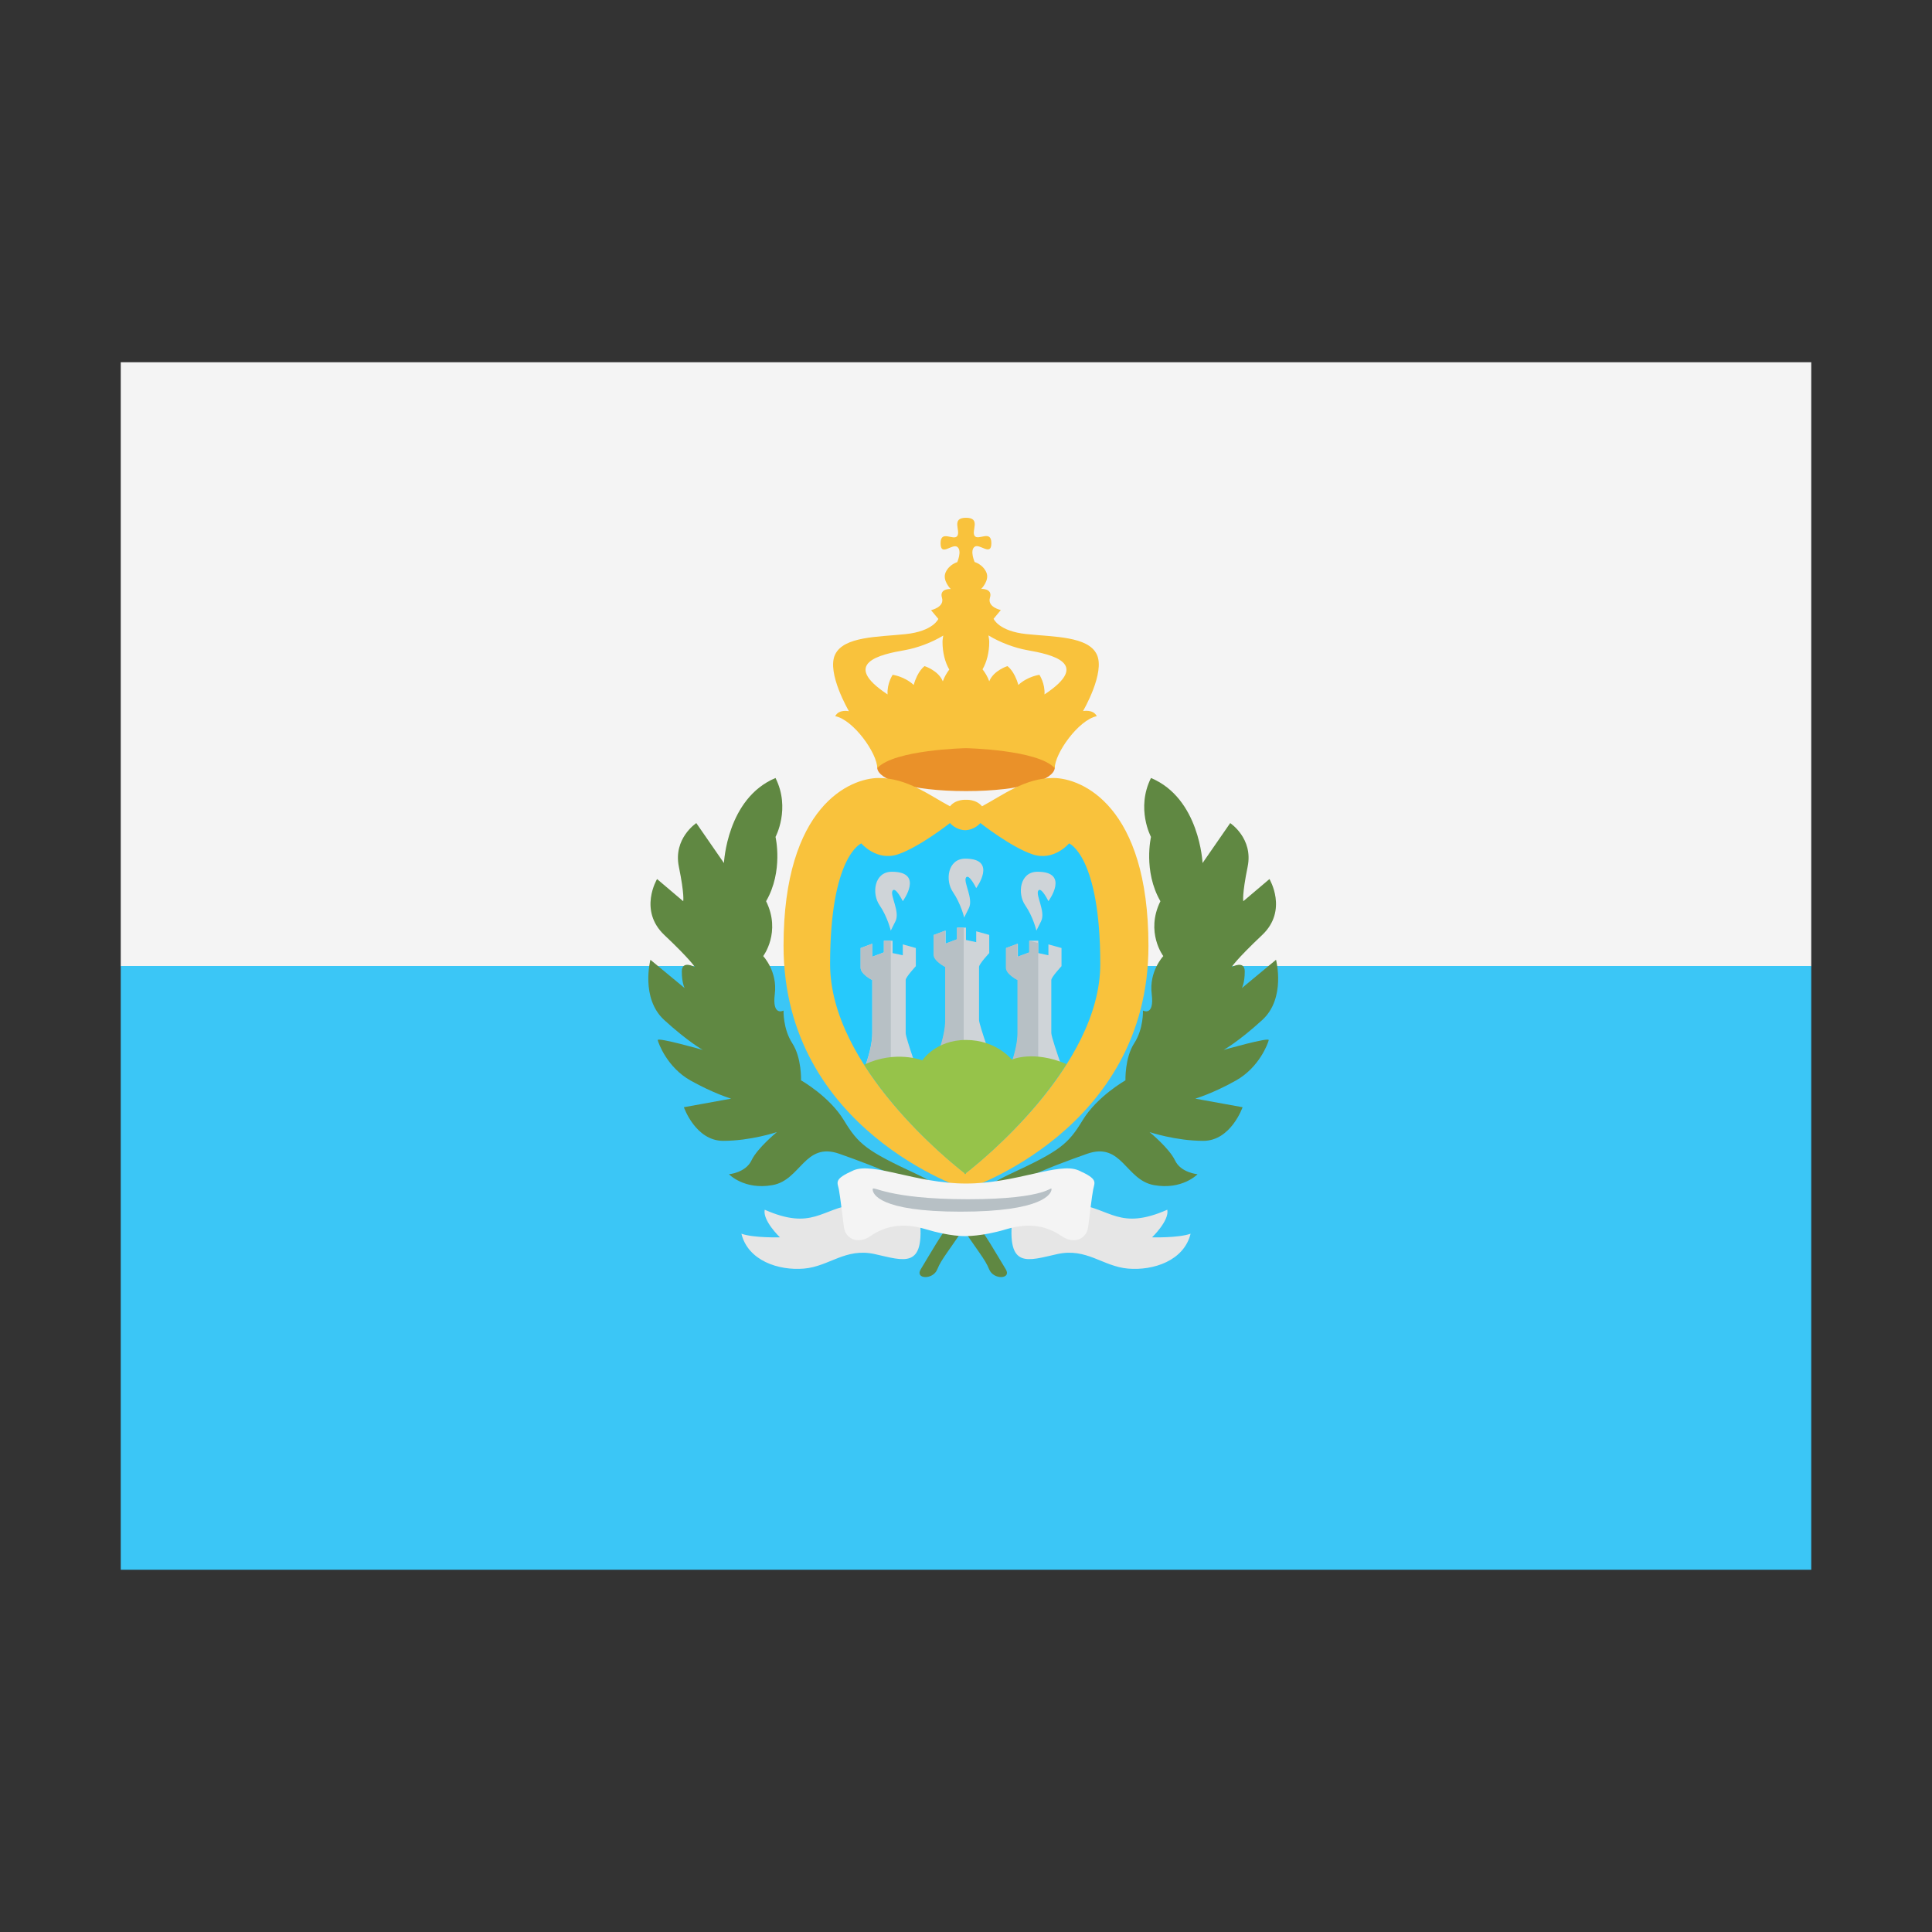 <svg width="32" height="32" viewBox="0 0 32 32" xmlns="http://www.w3.org/2000/svg">
  <rect x="0" y="0" width="32" height="32" fill="#333333" stroke="none"/>
  <polygon fill="#f4f4f4" points="2,6 30,6 30,16 29,17 3,17 2,16 " />
  <rect fill="#3BC6F6" x="2" y="16" width="28" height="10" />
  <path d="M16,13.103C14.126,13.103 13.954,12.345 16,12.345C18.046,12.344 17.874,13.103 16,13.103Z" fill="#ea9129" />
  <path d="M17.445,12.886C16.975,12.886 16.602,13.175 16.265,13.355C16.169,13.235 16,13.247 16,13.247C16,13.247 15.831,13.234 15.735,13.355C15.398,13.175 15.025,12.886 14.555,12.886C14.086,12.886 12.978,13.344 12.978,15.667C12.978,18.725 16,19.699 16,19.699C16,19.699 19.022,18.724 19.022,15.667C19.022,13.343 17.914,12.886 17.445,12.886ZM13.834,11.862C14.135,11.922 14.53,12.476 14.53,12.723C14.808,12.416 16,12.392 16,12.392C16,12.392 17.192,12.416 17.47,12.723C17.47,12.476 17.866,11.922 18.166,11.862C18.106,11.742 17.938,11.778 17.938,11.778C17.938,11.778 18.311,11.14 18.166,10.839C18.022,10.538 17.456,10.55 16.998,10.502C16.541,10.454 16.457,10.249 16.457,10.249L16.577,10.104C16.577,10.104 16.348,10.056 16.397,9.899C16.445,9.743 16.252,9.754 16.252,9.754C16.252,9.754 16.397,9.61 16.336,9.478C16.276,9.345 16.143,9.309 16.143,9.309C16.143,9.309 16.059,9.116 16.143,9.056C16.227,8.996 16.42,9.225 16.42,8.996C16.42,8.767 16.203,8.96 16.143,8.876C16.084,8.793 16.253,8.576 16,8.576C15.747,8.576 15.916,8.793 15.855,8.878C15.795,8.962 15.579,8.769 15.579,8.998C15.579,9.227 15.771,8.998 15.855,9.058C15.939,9.118 15.855,9.311 15.855,9.311C15.855,9.311 15.723,9.347 15.663,9.479C15.602,9.612 15.747,9.756 15.747,9.756C15.747,9.756 15.554,9.744 15.602,9.901C15.649,10.057 15.421,10.106 15.421,10.106L15.542,10.251C15.542,10.251 15.458,10.455 15,10.503C14.542,10.551 13.977,10.539 13.832,10.841C13.687,11.142 14.061,11.78 14.061,11.78C14.061,11.78 13.894,11.742 13.834,11.862ZM17.011,10.768C17.42,10.84 18.083,10.984 17.3,11.502C17.312,11.321 17.216,11.177 17.216,11.177C17.216,11.177 17.023,11.201 16.867,11.345C16.8,11.107 16.686,11.033 16.686,11.033C16.686,11.033 16.458,11.104 16.385,11.284C16.357,11.207 16.317,11.141 16.274,11.086C16.342,10.969 16.385,10.808 16.385,10.631C16.385,10.593 16.376,10.56 16.372,10.524C16.571,10.646 16.813,10.732 17.011,10.768ZM14.989,10.768C15.186,10.733 15.426,10.647 15.623,10.527C15.619,10.563 15.611,10.594 15.611,10.631C15.611,10.81 15.654,10.972 15.723,11.09C15.682,11.144 15.643,11.209 15.616,11.285C15.543,11.105 15.314,11.033 15.314,11.033C15.314,11.033 15.2,11.107 15.134,11.345C14.978,11.201 14.785,11.177 14.785,11.177C14.785,11.177 14.689,11.321 14.701,11.502C13.917,10.984 14.579,10.839 14.989,10.768Z" fill="#f9c23c" />
  <path d="M18.224,15.968C18.224,14.174 17.707,13.969 17.707,13.969C17.707,13.969 17.457,14.271 17.1,14.15C16.743,14.03 16.238,13.632 16.238,13.632C16.238,13.632 16.149,13.745 15.987,13.751C15.824,13.745 15.735,13.632 15.735,13.632C15.735,13.632 15.23,14.03 14.874,14.15C14.518,14.27 14.266,13.969 14.266,13.969C14.266,13.969 13.749,14.174 13.749,15.968C13.749,17.665 15.758,19.262 15.976,19.43L15.976,19.447L15.987,19.438L15.998,19.447L15.998,19.43C16.215,19.262 18.224,17.665 18.224,15.968Z" fill="#26C9FC" />
  <path d="M15.47,17.677C15.59,17.328 15.663,17.099 15.663,16.894L15.663,16.015C15.663,16.015 15.47,15.919 15.47,15.81L15.47,15.485L15.663,15.413L15.663,15.629L15.855,15.557L15.855,15.364L16,15.364L16,15.569L16.169,15.605L16.169,15.425L16.385,15.485L16.385,15.786C16.385,15.786 16.216,15.966 16.216,16.015L16.216,16.894C16.216,16.978 16.469,17.677 16.469,17.677L15.47,17.677ZM15.97,15.198C15.97,15.198 15.916,14.969 15.784,14.776C15.651,14.584 15.695,14.223 15.987,14.222C16.53,14.221 16.169,14.71 16.169,14.71C16.169,14.71 16.049,14.463 16,14.535C15.952,14.607 16.126,14.884 16.048,15.04C15.969,15.197 15.97,15.198 15.97,15.198ZM14.754,15.414C14.754,15.414 14.7,15.185 14.568,14.993C14.435,14.8 14.479,14.439 14.771,14.439C15.314,14.438 14.953,14.926 14.953,14.926C14.953,14.926 14.833,14.68 14.784,14.752C14.736,14.825 14.911,15.101 14.832,15.258L14.754,15.414ZM17.166,15.414C17.166,15.414 17.113,15.185 16.98,14.993C16.847,14.8 16.891,14.439 17.183,14.439C17.727,14.438 17.365,14.926 17.365,14.926C17.365,14.926 17.245,14.68 17.197,14.752C17.149,14.825 17.323,15.101 17.244,15.258L17.166,15.414ZM14.345,17.621C14.41,17.415 14.447,17.257 14.447,17.111L14.447,16.232C14.447,16.232 14.254,16.136 14.254,16.027L14.254,15.702L14.447,15.63L14.447,15.846L14.639,15.774L14.639,15.581L14.784,15.581L14.784,15.786L14.953,15.822L14.953,15.642L15.169,15.702L15.169,16.003C15.169,16.003 15.001,16.184 15.001,16.232L15.001,17.111C15.001,17.196 15.253,17.894 15.253,17.894C15.253,17.894 14.319,17.704 14.345,17.621ZM16.666,17.894C16.787,17.545 16.859,17.316 16.859,17.111L16.859,16.232C16.859,16.232 16.666,16.136 16.666,16.027L16.666,15.702L16.859,15.63L16.859,15.846L17.052,15.774L17.052,15.581L17.197,15.581L17.197,15.786L17.365,15.822L17.365,15.642L17.582,15.702L17.582,16.003C17.582,16.003 17.413,16.184 17.413,16.232L17.413,17.111C17.413,17.164 17.514,17.463 17.589,17.676C17.631,17.799 16.666,17.894 16.666,17.894Z" fill="#cfd4d8" />
  <path d="M14.755,15.583L14.64,15.583L14.64,15.775L14.448,15.848L14.448,15.631L14.255,15.704L14.255,16.029C14.255,16.138 14.448,16.234 14.448,16.234L14.448,17.113C14.448,17.259 14.411,17.417 14.346,17.623C14.334,17.662 14.537,17.725 14.755,17.781L14.755,15.583ZM15.962,15.366L15.847,15.366L15.847,15.558L15.655,15.631L15.655,15.414L15.462,15.486L15.462,15.812C15.462,15.92 15.655,16.017 15.655,16.017L15.655,16.896C15.655,17.041 15.618,17.2 15.553,17.406C15.541,17.445 15.745,17.508 15.962,17.564L15.962,15.366ZM17.196,15.618L17.045,15.582L17.045,15.775L16.852,15.847L16.852,15.631L16.66,15.703L16.66,16.028C16.66,16.137 16.852,16.233 16.852,16.233L16.852,17.112C16.852,17.258 16.814,17.416 16.75,17.622C16.737,17.661 16.941,17.725 17.196,17.816L17.196,15.618Z" fill="#b7c0c5" />
  <path d="M16.758,17.551C16.758,17.551 16.505,17.225 16,17.225C15.495,17.225 15.277,17.563 15.277,17.563C15.277,17.563 14.831,17.387 14.313,17.635C14.925,18.597 15.834,19.321 15.975,19.43L15.975,19.447L15.986,19.438L15.997,19.447L15.997,19.43C16.139,19.321 17.053,18.591 17.665,17.624C17.113,17.389 16.758,17.551 16.758,17.551Z" fill="#96c34a" />
  <path d="M16.659,21.024C16.318,20.467 16.012,19.832 15.182,19.447C14.351,19.061 14.219,18.953 13.978,18.556C13.738,18.159 13.268,17.894 13.268,17.894C13.268,17.894 13.28,17.521 13.123,17.28C12.967,17.04 12.978,16.738 12.978,16.738C12.978,16.738 12.786,16.841 12.833,16.465C12.881,16.089 12.641,15.836 12.641,15.836C12.641,15.836 12.942,15.439 12.689,14.927C12.978,14.428 12.845,13.862 12.845,13.862C12.845,13.862 13.098,13.392 12.845,12.886C12.038,13.224 11.991,14.295 11.991,14.295L11.533,13.633C11.533,13.633 11.148,13.886 11.244,14.355C11.34,14.825 11.316,14.927 11.316,14.927L10.883,14.56C10.883,14.56 10.571,15.078 11.004,15.487C11.437,15.896 11.509,16.017 11.509,16.017C11.509,16.017 11.293,15.897 11.293,16.09C11.293,16.282 11.34,16.366 11.34,16.366L10.773,15.897C10.773,15.897 10.606,16.535 11.003,16.896C11.4,17.258 11.641,17.39 11.641,17.39C11.641,17.39 10.883,17.174 10.894,17.228C10.907,17.282 11.051,17.679 11.436,17.896C11.821,18.112 12.11,18.197 12.11,18.197L11.327,18.339C11.327,18.339 11.52,18.896 11.978,18.896C12.435,18.896 12.868,18.751 12.868,18.751C12.868,18.751 12.543,19.016 12.447,19.22C12.35,19.425 12.074,19.449 12.074,19.449C12.074,19.449 12.327,19.714 12.796,19.629C13.266,19.545 13.327,18.907 13.904,19.111C14.482,19.316 15.518,19.689 15.854,20.207C16.191,20.725 16.312,20.845 16.384,21.025C16.458,21.204 16.758,21.186 16.659,21.024Z" fill="#608842" />
  <path d="M15.25,21.024C15.59,20.467 15.897,19.832 16.727,19.447C17.558,19.061 17.69,18.953 17.931,18.556C18.171,18.159 18.641,17.894 18.641,17.894C18.641,17.894 18.629,17.521 18.786,17.28C18.943,17.039 18.931,16.738 18.931,16.738C18.931,16.738 19.123,16.841 19.076,16.465C19.028,16.089 19.268,15.836 19.268,15.836C19.268,15.836 18.967,15.439 19.22,14.927C18.932,14.428 19.064,13.862 19.064,13.862C19.064,13.862 18.811,13.392 19.064,12.886C19.871,13.224 19.918,14.295 19.918,14.295L20.376,13.633C20.376,13.633 20.761,13.886 20.665,14.355C20.569,14.825 20.593,14.927 20.593,14.927L21.026,14.56C21.026,14.56 21.338,15.078 20.905,15.487C20.472,15.896 20.4,16.017 20.4,16.017C20.4,16.017 20.617,15.897 20.617,16.09C20.617,16.282 20.569,16.366 20.569,16.366L21.135,15.897C21.135,15.897 21.303,16.535 20.905,16.896C20.508,17.258 20.267,17.39 20.267,17.39C20.267,17.39 21.026,17.174 21.014,17.228C21.002,17.282 20.858,17.679 20.472,17.896C20.087,18.112 19.798,18.197 19.798,18.197L20.581,18.339C20.581,18.339 20.388,18.896 19.931,18.896C19.473,18.896 19.04,18.751 19.04,18.751C19.04,18.751 19.365,19.016 19.462,19.22C19.558,19.425 19.835,19.449 19.835,19.449C19.835,19.449 19.582,19.714 19.112,19.629C18.642,19.544 18.582,18.907 18.004,19.111C17.426,19.316 16.391,19.689 16.054,20.207C15.717,20.725 15.596,20.845 15.524,21.025C15.451,21.204 15.151,21.186 15.25,21.024Z" fill="#608842" />
  <path d="M14.17,19.947C13.605,20.013 13.46,20.386 12.666,20.037C12.629,20.217 12.918,20.494 12.918,20.494C12.918,20.494 12.485,20.507 12.28,20.434C12.389,20.88 12.894,21.048 13.316,21.012C13.737,20.976 14.002,20.663 14.49,20.772C14.978,20.88 15.328,21.03 15.231,20.158C14.904,19.808 14.17,19.947 14.17,19.947ZM17.83,19.947C18.395,20.013 18.54,20.386 19.334,20.037C19.371,20.217 19.082,20.494 19.082,20.494C19.082,20.494 19.515,20.507 19.72,20.434C19.611,20.88 19.106,21.048 18.684,21.012C18.263,20.976 17.998,20.663 17.51,20.772C17.022,20.88 16.672,21.03 16.769,20.158C17.096,19.808 17.83,19.947 17.83,19.947Z" fill="#e6e6e6" />
  <path d="M17.866,19.386C17.541,19.242 16.831,19.603 16,19.603C15.169,19.603 14.459,19.242 14.134,19.386C13.809,19.531 13.869,19.579 13.894,19.699C13.917,19.819 13.954,20.145 13.978,20.325C14.001,20.505 14.194,20.626 14.423,20.47C14.652,20.313 14.941,20.241 15.338,20.361C15.736,20.481 15.981,20.474 15.981,20.474C15.981,20.474 16.265,20.481 16.663,20.361C17.06,20.241 17.349,20.313 17.578,20.47C17.807,20.626 17.999,20.506 18.023,20.325C18.047,20.145 18.083,19.819 18.107,19.699C18.131,19.579 18.191,19.531 17.866,19.386Z" fill="#f4f4f4" />
  <path d="M17.416,19.699C17.416,19.773 17.269,20.069 15.912,20.069C14.555,20.069 14.454,19.772 14.454,19.699C14.454,19.625 14.676,19.863 16.032,19.863C17.388,19.863 17.416,19.626 17.416,19.699Z" fill="#b7c0c5" />
</svg>
